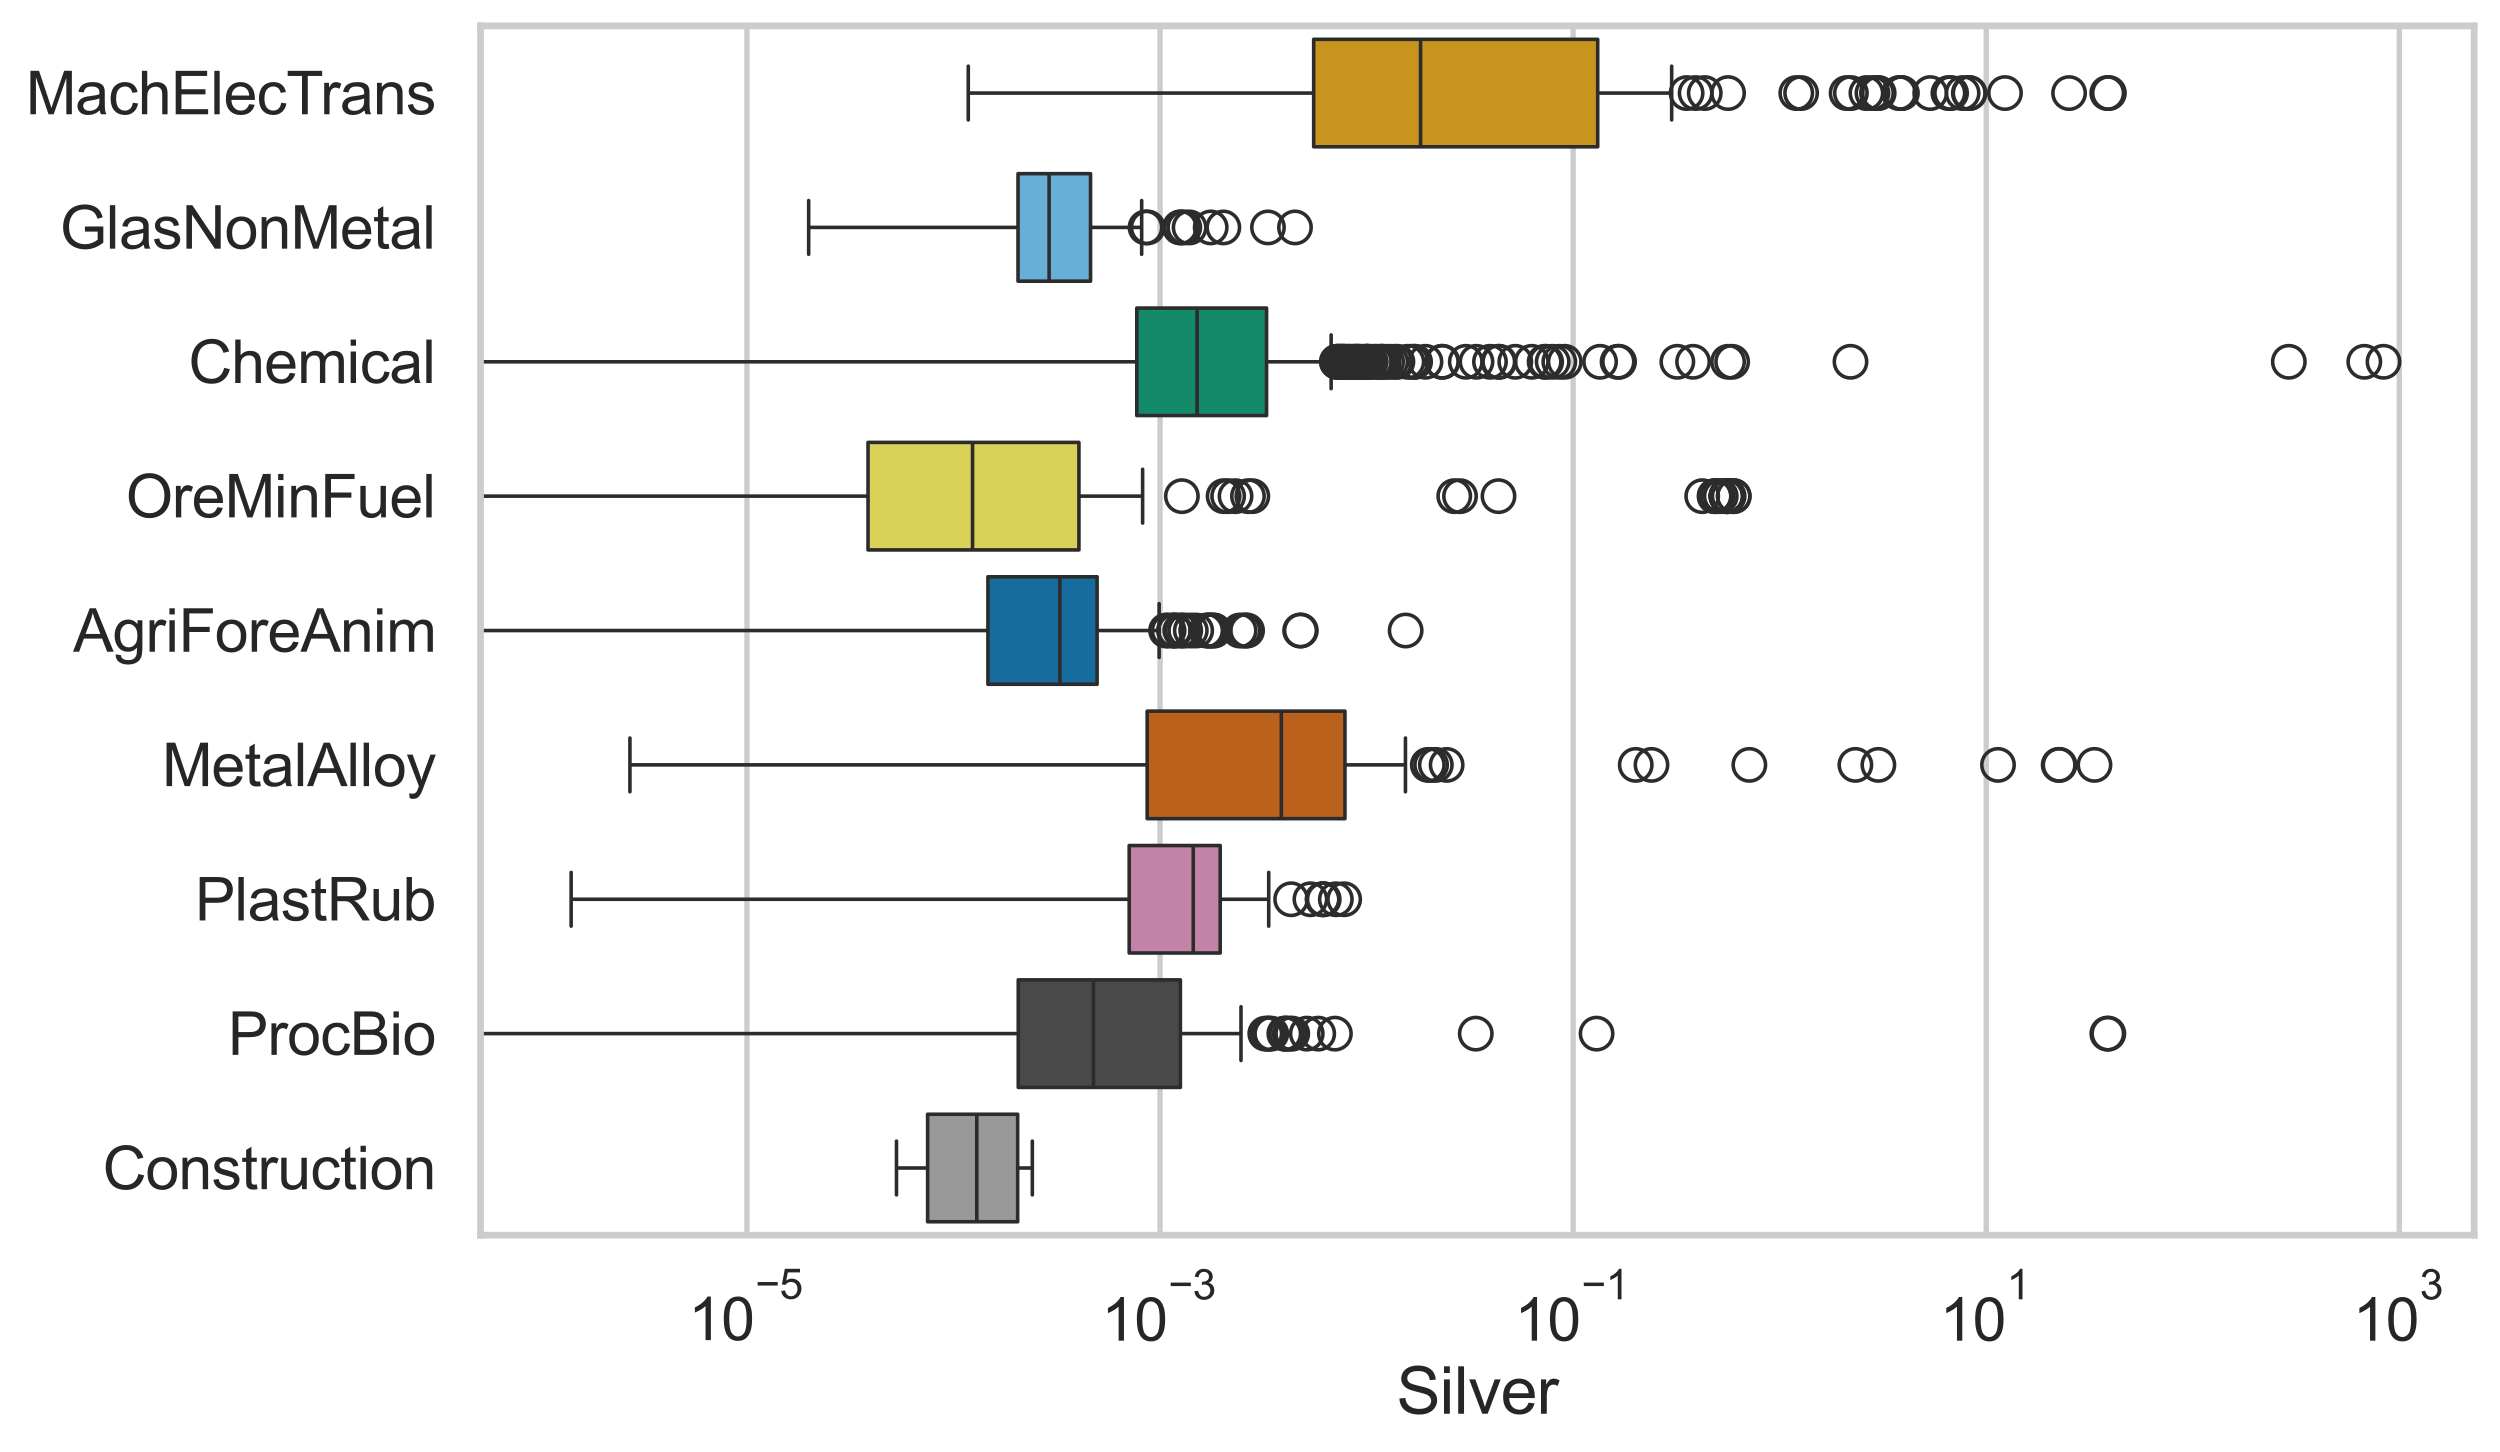 <?xml version="1.0" encoding="utf-8" standalone="no"?>
<!DOCTYPE svg PUBLIC "-//W3C//DTD SVG 1.1//EN"
  "http://www.w3.org/Graphics/SVG/1.1/DTD/svg11.dtd">
<svg xmlns:xlink="http://www.w3.org/1999/xlink" width="695.577pt" height="404.121pt" viewBox="0 0 695.577 404.121" xmlns="http://www.w3.org/2000/svg" version="1.1">
 <defs>
  <style type="text/css">*{stroke-linejoin: round; stroke-linecap: butt}</style>
 </defs>
 <g id="figure_1">
  <g id="patch_1">
   <path d="M 0 404.121 
L 695.577 404.121 
L 695.577 0 
L 0 0 
z
" style="fill: #ffffff"/>
  </g>
  <g id="axes_1">
   <g id="patch_2">
    <path d="M 133.697 343.665 
L 688.377 343.665 
L 688.377 7.2 
L 133.697 7.2 
z
" style="fill: #ffffff"/>
   </g>
   <g id="matplotlib.axis_1">
    <g id="xtick_1">
     <g id="line2d_1">
      <path d="M 207.827 343.665 
L 207.827 7.2 
" clip-path="url(#p145b7631cc)" style="fill: none; stroke: #cccccc; stroke-width: 1.5; stroke-linecap: round"/>
     </g>
     <g id="text_1">
      <!-- $\mathdefault{10^{-5}}$ -->
      <g style="fill: #262626" transform="translate(191.492 373.015) scale(0.165 -0.165)">
       <defs>
        <path id="ArialMT-31" d="M 2384 0 
L 1822 0 
L 1822 3584 
Q 1619 3391 1289 3197 
Q 959 3003 697 2906 
L 697 3450 
Q 1169 3672 1522 3987 
Q 1875 4303 2022 4600 
L 2384 4600 
L 2384 0 
z
" transform="scale(0.016)"/>
        <path id="ArialMT-30" d="M 266 2259 
Q 266 3072 433 3567 
Q 600 4063 929 4331 
Q 1259 4600 1759 4600 
Q 2128 4600 2406 4451 
Q 2684 4303 2865 4023 
Q 3047 3744 3150 3342 
Q 3253 2941 3253 2259 
Q 3253 1453 3087 958 
Q 2922 463 2592 192 
Q 2263 -78 1759 -78 
Q 1097 -78 719 397 
Q 266 969 266 2259 
z
M 844 2259 
Q 844 1131 1108 757 
Q 1372 384 1759 384 
Q 2147 384 2411 759 
Q 2675 1134 2675 2259 
Q 2675 3391 2411 3762 
Q 2147 4134 1753 4134 
Q 1366 4134 1134 3806 
Q 844 3388 844 2259 
z
" transform="scale(0.016)"/>
        <path id="ArialMT-2212" d="M 3381 1997 
L 356 1997 
L 356 2522 
L 3381 2522 
L 3381 1997 
z
" transform="scale(0.016)"/>
        <path id="ArialMT-35" d="M 266 1200 
L 856 1250 
Q 922 819 1161 601 
Q 1400 384 1738 384 
Q 2144 384 2425 690 
Q 2706 997 2706 1503 
Q 2706 1984 2436 2262 
Q 2166 2541 1728 2541 
Q 1456 2541 1237 2417 
Q 1019 2294 894 2097 
L 366 2166 
L 809 4519 
L 3088 4519 
L 3088 3981 
L 1259 3981 
L 1013 2750 
Q 1425 3038 1878 3038 
Q 2478 3038 2890 2622 
Q 3303 2206 3303 1553 
Q 3303 931 2941 478 
Q 2500 -78 1738 -78 
Q 1113 -78 717 272 
Q 322 622 266 1200 
z
" transform="scale(0.016)"/>
       </defs>
       <use xlink:href="#ArialMT-31" transform="translate(0 0.88)"/>
       <use xlink:href="#ArialMT-30" transform="translate(55.615 0.88)"/>
       <use xlink:href="#ArialMT-2212" transform="translate(112.973 70.573) scale(0.7)"/>
       <use xlink:href="#ArialMT-35" transform="translate(153.852 70.573) scale(0.7)"/>
      </g>
     </g>
    </g>
    <g id="xtick_2">
     <g id="line2d_2">
      <path d="M 322.761 343.665 
L 322.761 7.2 
" clip-path="url(#p145b7631cc)" style="fill: none; stroke: #cccccc; stroke-width: 1.5; stroke-linecap: round"/>
     </g>
     <g id="text_2">
      <!-- $\mathdefault{10^{-3}}$ -->
      <g style="fill: #262626" transform="translate(306.426 373.18) scale(0.165 -0.165)">
       <defs>
        <path id="ArialMT-33" d="M 269 1209 
L 831 1284 
Q 928 806 1161 595 
Q 1394 384 1728 384 
Q 2125 384 2398 659 
Q 2672 934 2672 1341 
Q 2672 1728 2419 1979 
Q 2166 2231 1775 2231 
Q 1616 2231 1378 2169 
L 1441 2663 
Q 1497 2656 1531 2656 
Q 1891 2656 2178 2843 
Q 2466 3031 2466 3422 
Q 2466 3731 2256 3934 
Q 2047 4138 1716 4138 
Q 1388 4138 1169 3931 
Q 950 3725 888 3313 
L 325 3413 
Q 428 3978 793 4289 
Q 1159 4600 1703 4600 
Q 2078 4600 2393 4439 
Q 2709 4278 2876 4000 
Q 3044 3722 3044 3409 
Q 3044 3113 2884 2869 
Q 2725 2625 2413 2481 
Q 2819 2388 3044 2092 
Q 3269 1797 3269 1353 
Q 3269 753 2831 336 
Q 2394 -81 1725 -81 
Q 1122 -81 723 278 
Q 325 638 269 1209 
z
" transform="scale(0.016)"/>
       </defs>
       <use xlink:href="#ArialMT-31" transform="translate(0 0.994)"/>
       <use xlink:href="#ArialMT-30" transform="translate(55.615 0.994)"/>
       <use xlink:href="#ArialMT-2212" transform="translate(112.973 70.688) scale(0.7)"/>
       <use xlink:href="#ArialMT-33" transform="translate(153.852 70.688) scale(0.7)"/>
      </g>
     </g>
    </g>
    <g id="xtick_3">
     <g id="line2d_3">
      <path d="M 437.694 343.665 
L 437.694 7.2 
" clip-path="url(#p145b7631cc)" style="fill: none; stroke: #cccccc; stroke-width: 1.5; stroke-linecap: round"/>
     </g>
     <g id="text_3">
      <!-- $\mathdefault{10^{-1}}$ -->
      <g style="fill: #262626" transform="translate(421.359 373.18) scale(0.165 -0.165)">
       <use xlink:href="#ArialMT-31" transform="translate(0 0.994)"/>
       <use xlink:href="#ArialMT-30" transform="translate(55.615 0.994)"/>
       <use xlink:href="#ArialMT-2212" transform="translate(112.973 70.688) scale(0.7)"/>
       <use xlink:href="#ArialMT-31" transform="translate(153.852 70.688) scale(0.7)"/>
      </g>
     </g>
    </g>
    <g id="xtick_4">
     <g id="line2d_4">
      <path d="M 552.628 343.665 
L 552.628 7.2 
" clip-path="url(#p145b7631cc)" style="fill: none; stroke: #cccccc; stroke-width: 1.5; stroke-linecap: round"/>
     </g>
     <g id="text_4">
      <!-- $\mathdefault{10^{1}}$ -->
      <g style="fill: #262626" transform="translate(539.675 373.18) scale(0.165 -0.165)">
       <use xlink:href="#ArialMT-31" transform="translate(0 0.994)"/>
       <use xlink:href="#ArialMT-30" transform="translate(55.615 0.994)"/>
       <use xlink:href="#ArialMT-31" transform="translate(112.973 70.688) scale(0.7)"/>
      </g>
     </g>
    </g>
    <g id="xtick_5">
     <g id="line2d_5">
      <path d="M 667.561 343.665 
L 667.561 7.2 
" clip-path="url(#p145b7631cc)" style="fill: none; stroke: #cccccc; stroke-width: 1.5; stroke-linecap: round"/>
     </g>
     <g id="text_5">
      <!-- $\mathdefault{10^{3}}$ -->
      <g style="fill: #262626" transform="translate(654.609 373.18) scale(0.165 -0.165)">
       <use xlink:href="#ArialMT-31" transform="translate(0 0.994)"/>
       <use xlink:href="#ArialMT-30" transform="translate(55.615 0.994)"/>
       <use xlink:href="#ArialMT-33" transform="translate(112.973 70.688) scale(0.7)"/>
      </g>
     </g>
    </g>
    <g id="text_6">
     <!-- Silver -->
     <g style="fill: #262626" transform="translate(388.533 393.344) scale(0.18 -0.18)">
      <defs>
       <path id="ArialMT-53" d="M 288 1472 
L 859 1522 
Q 900 1178 1048 958 
Q 1197 738 1509 602 
Q 1822 466 2213 466 
Q 2559 466 2825 569 
Q 3091 672 3220 851 
Q 3350 1031 3350 1244 
Q 3350 1459 3225 1620 
Q 3100 1781 2813 1891 
Q 2628 1963 1997 2114 
Q 1366 2266 1113 2400 
Q 784 2572 623 2826 
Q 463 3081 463 3397 
Q 463 3744 659 4045 
Q 856 4347 1234 4503 
Q 1613 4659 2075 4659 
Q 2584 4659 2973 4495 
Q 3363 4331 3572 4012 
Q 3781 3694 3797 3291 
L 3216 3247 
Q 3169 3681 2898 3903 
Q 2628 4125 2100 4125 
Q 1550 4125 1298 3923 
Q 1047 3722 1047 3438 
Q 1047 3191 1225 3031 
Q 1400 2872 2139 2705 
Q 2878 2538 3153 2413 
Q 3553 2228 3743 1945 
Q 3934 1663 3934 1294 
Q 3934 928 3725 604 
Q 3516 281 3123 101 
Q 2731 -78 2241 -78 
Q 1619 -78 1198 103 
Q 778 284 539 648 
Q 300 1013 288 1472 
z
" transform="scale(0.016)"/>
       <path id="ArialMT-69" d="M 425 3934 
L 425 4581 
L 988 4581 
L 988 3934 
L 425 3934 
z
M 425 0 
L 425 3319 
L 988 3319 
L 988 0 
L 425 0 
z
" transform="scale(0.016)"/>
       <path id="ArialMT-6c" d="M 409 0 
L 409 4581 
L 972 4581 
L 972 0 
L 409 0 
z
" transform="scale(0.016)"/>
       <path id="ArialMT-76" d="M 1344 0 
L 81 3319 
L 675 3319 
L 1388 1331 
Q 1503 1009 1600 663 
Q 1675 925 1809 1294 
L 2547 3319 
L 3125 3319 
L 1869 0 
L 1344 0 
z
" transform="scale(0.016)"/>
       <path id="ArialMT-65" d="M 2694 1069 
L 3275 997 
Q 3138 488 2766 206 
Q 2394 -75 1816 -75 
Q 1088 -75 661 373 
Q 234 822 234 1631 
Q 234 2469 665 2931 
Q 1097 3394 1784 3394 
Q 2450 3394 2872 2941 
Q 3294 2488 3294 1666 
Q 3294 1616 3291 1516 
L 816 1516 
Q 847 969 1125 678 
Q 1403 388 1819 388 
Q 2128 388 2347 550 
Q 2566 713 2694 1069 
z
M 847 1978 
L 2700 1978 
Q 2663 2397 2488 2606 
Q 2219 2931 1791 2931 
Q 1403 2931 1139 2672 
Q 875 2413 847 1978 
z
" transform="scale(0.016)"/>
       <path id="ArialMT-72" d="M 416 0 
L 416 3319 
L 922 3319 
L 922 2816 
Q 1116 3169 1280 3281 
Q 1444 3394 1641 3394 
Q 1925 3394 2219 3213 
L 2025 2691 
Q 1819 2813 1613 2813 
Q 1428 2813 1281 2702 
Q 1134 2591 1072 2394 
Q 978 2094 978 1738 
L 978 0 
L 416 0 
z
" transform="scale(0.016)"/>
      </defs>
      <use xlink:href="#ArialMT-53"/>
      <use xlink:href="#ArialMT-69" transform="translate(66.699 0)"/>
      <use xlink:href="#ArialMT-6c" transform="translate(88.916 0)"/>
      <use xlink:href="#ArialMT-76" transform="translate(111.133 0)"/>
      <use xlink:href="#ArialMT-65" transform="translate(161.133 0)"/>
      <use xlink:href="#ArialMT-72" transform="translate(216.748 0)"/>
     </g>
    </g>
   </g>
   <g id="matplotlib.axis_2">
    <g id="ytick_1">
     <g id="text_7">
      <!-- MachElecTrans -->
      <g style="fill: #262626" transform="translate(7.2 31.798) scale(0.165 -0.165)">
       <defs>
        <path id="ArialMT-4d" d="M 475 0 
L 475 4581 
L 1388 4581 
L 2472 1338 
Q 2622 884 2691 659 
Q 2769 909 2934 1394 
L 4031 4581 
L 4847 4581 
L 4847 0 
L 4263 0 
L 4263 3834 
L 2931 0 
L 2384 0 
L 1059 3900 
L 1059 0 
L 475 0 
z
" transform="scale(0.016)"/>
        <path id="ArialMT-61" d="M 2588 409 
Q 2275 144 1986 34 
Q 1697 -75 1366 -75 
Q 819 -75 525 192 
Q 231 459 231 875 
Q 231 1119 342 1320 
Q 453 1522 633 1644 
Q 813 1766 1038 1828 
Q 1203 1872 1538 1913 
Q 2219 1994 2541 2106 
Q 2544 2222 2544 2253 
Q 2544 2597 2384 2738 
Q 2169 2928 1744 2928 
Q 1347 2928 1158 2789 
Q 969 2650 878 2297 
L 328 2372 
Q 403 2725 575 2942 
Q 747 3159 1072 3276 
Q 1397 3394 1825 3394 
Q 2250 3394 2515 3294 
Q 2781 3194 2906 3042 
Q 3031 2891 3081 2659 
Q 3109 2516 3109 2141 
L 3109 1391 
Q 3109 606 3145 398 
Q 3181 191 3288 0 
L 2700 0 
Q 2613 175 2588 409 
z
M 2541 1666 
Q 2234 1541 1622 1453 
Q 1275 1403 1131 1340 
Q 988 1278 909 1158 
Q 831 1038 831 891 
Q 831 666 1001 516 
Q 1172 366 1500 366 
Q 1825 366 2078 508 
Q 2331 650 2450 897 
Q 2541 1088 2541 1459 
L 2541 1666 
z
" transform="scale(0.016)"/>
        <path id="ArialMT-63" d="M 2588 1216 
L 3141 1144 
Q 3050 572 2676 248 
Q 2303 -75 1759 -75 
Q 1078 -75 664 370 
Q 250 816 250 1647 
Q 250 2184 428 2587 
Q 606 2991 970 3192 
Q 1334 3394 1763 3394 
Q 2303 3394 2647 3120 
Q 2991 2847 3088 2344 
L 2541 2259 
Q 2463 2594 2264 2762 
Q 2066 2931 1784 2931 
Q 1359 2931 1093 2626 
Q 828 2322 828 1663 
Q 828 994 1084 691 
Q 1341 388 1753 388 
Q 2084 388 2306 591 
Q 2528 794 2588 1216 
z
" transform="scale(0.016)"/>
        <path id="ArialMT-68" d="M 422 0 
L 422 4581 
L 984 4581 
L 984 2938 
Q 1378 3394 1978 3394 
Q 2347 3394 2619 3248 
Q 2891 3103 3008 2847 
Q 3125 2591 3125 2103 
L 3125 0 
L 2563 0 
L 2563 2103 
Q 2563 2525 2380 2717 
Q 2197 2909 1863 2909 
Q 1613 2909 1392 2779 
Q 1172 2650 1078 2428 
Q 984 2206 984 1816 
L 984 0 
L 422 0 
z
" transform="scale(0.016)"/>
        <path id="ArialMT-45" d="M 506 0 
L 506 4581 
L 3819 4581 
L 3819 4041 
L 1113 4041 
L 1113 2638 
L 3647 2638 
L 3647 2100 
L 1113 2100 
L 1113 541 
L 3925 541 
L 3925 0 
L 506 0 
z
" transform="scale(0.016)"/>
        <path id="ArialMT-54" d="M 1659 0 
L 1659 4041 
L 150 4041 
L 150 4581 
L 3781 4581 
L 3781 4041 
L 2266 4041 
L 2266 0 
L 1659 0 
z
" transform="scale(0.016)"/>
        <path id="ArialMT-6e" d="M 422 0 
L 422 3319 
L 928 3319 
L 928 2847 
Q 1294 3394 1984 3394 
Q 2284 3394 2536 3286 
Q 2788 3178 2913 3003 
Q 3038 2828 3088 2588 
Q 3119 2431 3119 2041 
L 3119 0 
L 2556 0 
L 2556 2019 
Q 2556 2363 2490 2533 
Q 2425 2703 2258 2804 
Q 2091 2906 1866 2906 
Q 1506 2906 1245 2678 
Q 984 2450 984 1813 
L 984 0 
L 422 0 
z
" transform="scale(0.016)"/>
        <path id="ArialMT-73" d="M 197 991 
L 753 1078 
Q 800 744 1014 566 
Q 1228 388 1613 388 
Q 2000 388 2187 545 
Q 2375 703 2375 916 
Q 2375 1106 2209 1216 
Q 2094 1291 1634 1406 
Q 1016 1563 777 1677 
Q 538 1791 414 1992 
Q 291 2194 291 2438 
Q 291 2659 392 2848 
Q 494 3038 669 3163 
Q 800 3259 1026 3326 
Q 1253 3394 1513 3394 
Q 1903 3394 2198 3281 
Q 2494 3169 2634 2976 
Q 2775 2784 2828 2463 
L 2278 2388 
Q 2241 2644 2061 2787 
Q 1881 2931 1553 2931 
Q 1166 2931 1000 2803 
Q 834 2675 834 2503 
Q 834 2394 903 2306 
Q 972 2216 1119 2156 
Q 1203 2125 1616 2013 
Q 2213 1853 2448 1751 
Q 2684 1650 2818 1456 
Q 2953 1263 2953 975 
Q 2953 694 2789 445 
Q 2625 197 2315 61 
Q 2006 -75 1616 -75 
Q 969 -75 630 194 
Q 291 463 197 991 
z
" transform="scale(0.016)"/>
       </defs>
       <use xlink:href="#ArialMT-4d"/>
       <use xlink:href="#ArialMT-61" transform="translate(83.301 0)"/>
       <use xlink:href="#ArialMT-63" transform="translate(138.916 0)"/>
       <use xlink:href="#ArialMT-68" transform="translate(188.916 0)"/>
       <use xlink:href="#ArialMT-45" transform="translate(244.531 0)"/>
       <use xlink:href="#ArialMT-6c" transform="translate(311.23 0)"/>
       <use xlink:href="#ArialMT-65" transform="translate(333.447 0)"/>
       <use xlink:href="#ArialMT-63" transform="translate(389.062 0)"/>
       <use xlink:href="#ArialMT-54" transform="translate(439.062 0)"/>
       <use xlink:href="#ArialMT-72" transform="translate(496.396 0)"/>
       <use xlink:href="#ArialMT-61" transform="translate(529.697 0)"/>
       <use xlink:href="#ArialMT-6e" transform="translate(585.312 0)"/>
       <use xlink:href="#ArialMT-73" transform="translate(640.928 0)"/>
      </g>
     </g>
    </g>
    <g id="ytick_2">
     <g id="text_8">
      <!-- GlasNonMetal -->
      <g style="fill: #262626" transform="translate(16.659 69.183) scale(0.165 -0.165)">
       <defs>
        <path id="ArialMT-47" d="M 2638 1797 
L 2638 2334 
L 4578 2338 
L 4578 638 
Q 4131 281 3656 101 
Q 3181 -78 2681 -78 
Q 2006 -78 1454 211 
Q 903 500 622 1047 
Q 341 1594 341 2269 
Q 341 2938 620 3517 
Q 900 4097 1425 4378 
Q 1950 4659 2634 4659 
Q 3131 4659 3532 4498 
Q 3934 4338 4162 4050 
Q 4391 3763 4509 3300 
L 3963 3150 
Q 3859 3500 3706 3700 
Q 3553 3900 3268 4020 
Q 2984 4141 2638 4141 
Q 2222 4141 1919 4014 
Q 1616 3888 1430 3681 
Q 1244 3475 1141 3228 
Q 966 2803 966 2306 
Q 966 1694 1177 1281 
Q 1388 869 1791 669 
Q 2194 469 2647 469 
Q 3041 469 3416 620 
Q 3791 772 3984 944 
L 3984 1797 
L 2638 1797 
z
" transform="scale(0.016)"/>
        <path id="ArialMT-4e" d="M 488 0 
L 488 4581 
L 1109 4581 
L 3516 984 
L 3516 4581 
L 4097 4581 
L 4097 0 
L 3475 0 
L 1069 3600 
L 1069 0 
L 488 0 
z
" transform="scale(0.016)"/>
        <path id="ArialMT-6f" d="M 213 1659 
Q 213 2581 725 3025 
Q 1153 3394 1769 3394 
Q 2453 3394 2887 2945 
Q 3322 2497 3322 1706 
Q 3322 1066 3130 698 
Q 2938 331 2570 128 
Q 2203 -75 1769 -75 
Q 1072 -75 642 372 
Q 213 819 213 1659 
z
M 791 1659 
Q 791 1022 1069 705 
Q 1347 388 1769 388 
Q 2188 388 2466 706 
Q 2744 1025 2744 1678 
Q 2744 2294 2464 2611 
Q 2184 2928 1769 2928 
Q 1347 2928 1069 2612 
Q 791 2297 791 1659 
z
" transform="scale(0.016)"/>
        <path id="ArialMT-74" d="M 1650 503 
L 1731 6 
Q 1494 -44 1306 -44 
Q 1000 -44 831 53 
Q 663 150 594 308 
Q 525 466 525 972 
L 525 2881 
L 113 2881 
L 113 3319 
L 525 3319 
L 525 4141 
L 1084 4478 
L 1084 3319 
L 1650 3319 
L 1650 2881 
L 1084 2881 
L 1084 941 
Q 1084 700 1114 631 
Q 1144 563 1211 522 
Q 1278 481 1403 481 
Q 1497 481 1650 503 
z
" transform="scale(0.016)"/>
       </defs>
       <use xlink:href="#ArialMT-47"/>
       <use xlink:href="#ArialMT-6c" transform="translate(77.783 0)"/>
       <use xlink:href="#ArialMT-61" transform="translate(100 0)"/>
       <use xlink:href="#ArialMT-73" transform="translate(155.615 0)"/>
       <use xlink:href="#ArialMT-4e" transform="translate(205.615 0)"/>
       <use xlink:href="#ArialMT-6f" transform="translate(277.832 0)"/>
       <use xlink:href="#ArialMT-6e" transform="translate(333.447 0)"/>
       <use xlink:href="#ArialMT-4d" transform="translate(389.062 0)"/>
       <use xlink:href="#ArialMT-65" transform="translate(472.363 0)"/>
       <use xlink:href="#ArialMT-74" transform="translate(527.979 0)"/>
       <use xlink:href="#ArialMT-61" transform="translate(555.762 0)"/>
       <use xlink:href="#ArialMT-6c" transform="translate(611.377 0)"/>
      </g>
     </g>
    </g>
    <g id="ytick_3">
     <g id="text_9">
      <!-- Chemical -->
      <g style="fill: #262626" transform="translate(52.428 106.568) scale(0.165 -0.165)">
       <defs>
        <path id="ArialMT-43" d="M 3763 1606 
L 4369 1453 
Q 4178 706 3683 314 
Q 3188 -78 2472 -78 
Q 1731 -78 1267 223 
Q 803 525 561 1097 
Q 319 1669 319 2325 
Q 319 3041 592 3573 
Q 866 4106 1370 4382 
Q 1875 4659 2481 4659 
Q 3169 4659 3637 4309 
Q 4106 3959 4291 3325 
L 3694 3184 
Q 3534 3684 3231 3912 
Q 2928 4141 2469 4141 
Q 1941 4141 1586 3887 
Q 1231 3634 1087 3207 
Q 944 2781 944 2328 
Q 944 1744 1114 1308 
Q 1284 872 1643 656 
Q 2003 441 2422 441 
Q 2931 441 3284 734 
Q 3638 1028 3763 1606 
z
" transform="scale(0.016)"/>
        <path id="ArialMT-6d" d="M 422 0 
L 422 3319 
L 925 3319 
L 925 2853 
Q 1081 3097 1340 3245 
Q 1600 3394 1931 3394 
Q 2300 3394 2536 3241 
Q 2772 3088 2869 2813 
Q 3263 3394 3894 3394 
Q 4388 3394 4653 3120 
Q 4919 2847 4919 2278 
L 4919 0 
L 4359 0 
L 4359 2091 
Q 4359 2428 4304 2576 
Q 4250 2725 4106 2815 
Q 3963 2906 3769 2906 
Q 3419 2906 3187 2673 
Q 2956 2441 2956 1928 
L 2956 0 
L 2394 0 
L 2394 2156 
Q 2394 2531 2256 2718 
Q 2119 2906 1806 2906 
Q 1569 2906 1367 2781 
Q 1166 2656 1075 2415 
Q 984 2175 984 1722 
L 984 0 
L 422 0 
z
" transform="scale(0.016)"/>
       </defs>
       <use xlink:href="#ArialMT-43"/>
       <use xlink:href="#ArialMT-68" transform="translate(72.217 0)"/>
       <use xlink:href="#ArialMT-65" transform="translate(127.832 0)"/>
       <use xlink:href="#ArialMT-6d" transform="translate(183.447 0)"/>
       <use xlink:href="#ArialMT-69" transform="translate(266.748 0)"/>
       <use xlink:href="#ArialMT-63" transform="translate(288.965 0)"/>
       <use xlink:href="#ArialMT-61" transform="translate(338.965 0)"/>
       <use xlink:href="#ArialMT-6c" transform="translate(394.58 0)"/>
      </g>
     </g>
    </g>
    <g id="ytick_4">
     <g id="text_10">
      <!-- OreMinFuel -->
      <g style="fill: #262626" transform="translate(35.013 143.953) scale(0.165 -0.165)">
       <defs>
        <path id="ArialMT-4f" d="M 309 2231 
Q 309 3372 921 4017 
Q 1534 4663 2503 4663 
Q 3138 4663 3647 4359 
Q 4156 4056 4423 3514 
Q 4691 2972 4691 2284 
Q 4691 1588 4409 1038 
Q 4128 488 3612 205 
Q 3097 -78 2500 -78 
Q 1853 -78 1343 234 
Q 834 547 571 1087 
Q 309 1628 309 2231 
z
M 934 2222 
Q 934 1394 1379 917 
Q 1825 441 2497 441 
Q 3181 441 3623 922 
Q 4066 1403 4066 2288 
Q 4066 2847 3877 3264 
Q 3688 3681 3323 3911 
Q 2959 4141 2506 4141 
Q 1863 4141 1398 3698 
Q 934 3256 934 2222 
z
" transform="scale(0.016)"/>
        <path id="ArialMT-46" d="M 525 0 
L 525 4581 
L 3616 4581 
L 3616 4041 
L 1131 4041 
L 1131 2622 
L 3281 2622 
L 3281 2081 
L 1131 2081 
L 1131 0 
L 525 0 
z
" transform="scale(0.016)"/>
        <path id="ArialMT-75" d="M 2597 0 
L 2597 488 
Q 2209 -75 1544 -75 
Q 1250 -75 995 37 
Q 741 150 617 320 
Q 494 491 444 738 
Q 409 903 409 1263 
L 409 3319 
L 972 3319 
L 972 1478 
Q 972 1038 1006 884 
Q 1059 663 1231 536 
Q 1403 409 1656 409 
Q 1909 409 2131 539 
Q 2353 669 2445 892 
Q 2538 1116 2538 1541 
L 2538 3319 
L 3100 3319 
L 3100 0 
L 2597 0 
z
" transform="scale(0.016)"/>
       </defs>
       <use xlink:href="#ArialMT-4f"/>
       <use xlink:href="#ArialMT-72" transform="translate(77.783 0)"/>
       <use xlink:href="#ArialMT-65" transform="translate(111.084 0)"/>
       <use xlink:href="#ArialMT-4d" transform="translate(166.699 0)"/>
       <use xlink:href="#ArialMT-69" transform="translate(250 0)"/>
       <use xlink:href="#ArialMT-6e" transform="translate(272.217 0)"/>
       <use xlink:href="#ArialMT-46" transform="translate(327.832 0)"/>
       <use xlink:href="#ArialMT-75" transform="translate(388.916 0)"/>
       <use xlink:href="#ArialMT-65" transform="translate(444.531 0)"/>
       <use xlink:href="#ArialMT-6c" transform="translate(500.146 0)"/>
      </g>
     </g>
    </g>
    <g id="ytick_5">
     <g id="text_11">
      <!-- AgriForeAnim -->
      <g style="fill: #262626" transform="translate(20.341 181.337) scale(0.165 -0.165)">
       <defs>
        <path id="ArialMT-41" d="M -9 0 
L 1750 4581 
L 2403 4581 
L 4278 0 
L 3588 0 
L 3053 1388 
L 1138 1388 
L 634 0 
L -9 0 
z
M 1313 1881 
L 2866 1881 
L 2388 3150 
Q 2169 3728 2063 4100 
Q 1975 3659 1816 3225 
L 1313 1881 
z
" transform="scale(0.016)"/>
        <path id="ArialMT-67" d="M 319 -275 
L 866 -356 
Q 900 -609 1056 -725 
Q 1266 -881 1628 -881 
Q 2019 -881 2231 -725 
Q 2444 -569 2519 -288 
Q 2563 -116 2559 434 
Q 2191 0 1641 0 
Q 956 0 581 494 
Q 206 988 206 1678 
Q 206 2153 378 2554 
Q 550 2956 876 3175 
Q 1203 3394 1644 3394 
Q 2231 3394 2613 2919 
L 2613 3319 
L 3131 3319 
L 3131 450 
Q 3131 -325 2973 -648 
Q 2816 -972 2473 -1159 
Q 2131 -1347 1631 -1347 
Q 1038 -1347 672 -1080 
Q 306 -813 319 -275 
z
M 784 1719 
Q 784 1066 1043 766 
Q 1303 466 1694 466 
Q 2081 466 2343 764 
Q 2606 1063 2606 1700 
Q 2606 2309 2336 2618 
Q 2066 2928 1684 2928 
Q 1309 2928 1046 2623 
Q 784 2319 784 1719 
z
" transform="scale(0.016)"/>
       </defs>
       <use xlink:href="#ArialMT-41"/>
       <use xlink:href="#ArialMT-67" transform="translate(66.699 0)"/>
       <use xlink:href="#ArialMT-72" transform="translate(122.314 0)"/>
       <use xlink:href="#ArialMT-69" transform="translate(155.615 0)"/>
       <use xlink:href="#ArialMT-46" transform="translate(177.832 0)"/>
       <use xlink:href="#ArialMT-6f" transform="translate(238.916 0)"/>
       <use xlink:href="#ArialMT-72" transform="translate(294.531 0)"/>
       <use xlink:href="#ArialMT-65" transform="translate(327.832 0)"/>
       <use xlink:href="#ArialMT-41" transform="translate(383.447 0)"/>
       <use xlink:href="#ArialMT-6e" transform="translate(450.146 0)"/>
       <use xlink:href="#ArialMT-69" transform="translate(505.762 0)"/>
       <use xlink:href="#ArialMT-6d" transform="translate(527.979 0)"/>
      </g>
     </g>
    </g>
    <g id="ytick_6">
     <g id="text_12">
      <!-- MetalAlloy -->
      <g style="fill: #262626" transform="translate(45.088 218.722) scale(0.165 -0.165)">
       <defs>
        <path id="ArialMT-79" d="M 397 -1278 
L 334 -750 
Q 519 -800 656 -800 
Q 844 -800 956 -737 
Q 1069 -675 1141 -563 
Q 1194 -478 1313 -144 
Q 1328 -97 1363 -6 
L 103 3319 
L 709 3319 
L 1400 1397 
Q 1534 1031 1641 628 
Q 1738 1016 1872 1384 
L 2581 3319 
L 3144 3319 
L 1881 -56 
Q 1678 -603 1566 -809 
Q 1416 -1088 1222 -1217 
Q 1028 -1347 759 -1347 
Q 597 -1347 397 -1278 
z
" transform="scale(0.016)"/>
       </defs>
       <use xlink:href="#ArialMT-4d"/>
       <use xlink:href="#ArialMT-65" transform="translate(83.301 0)"/>
       <use xlink:href="#ArialMT-74" transform="translate(138.916 0)"/>
       <use xlink:href="#ArialMT-61" transform="translate(166.699 0)"/>
       <use xlink:href="#ArialMT-6c" transform="translate(222.314 0)"/>
       <use xlink:href="#ArialMT-41" transform="translate(244.531 0)"/>
       <use xlink:href="#ArialMT-6c" transform="translate(311.23 0)"/>
       <use xlink:href="#ArialMT-6c" transform="translate(333.447 0)"/>
       <use xlink:href="#ArialMT-6f" transform="translate(355.664 0)"/>
       <use xlink:href="#ArialMT-79" transform="translate(411.279 0)"/>
      </g>
     </g>
    </g>
    <g id="ytick_7">
     <g id="text_13">
      <!-- PlastRub -->
      <g style="fill: #262626" transform="translate(54.248 256.107) scale(0.165 -0.165)">
       <defs>
        <path id="ArialMT-50" d="M 494 0 
L 494 4581 
L 2222 4581 
Q 2678 4581 2919 4538 
Q 3256 4481 3484 4323 
Q 3713 4166 3852 3881 
Q 3991 3597 3991 3256 
Q 3991 2672 3619 2267 
Q 3247 1863 2275 1863 
L 1100 1863 
L 1100 0 
L 494 0 
z
M 1100 2403 
L 2284 2403 
Q 2872 2403 3119 2622 
Q 3366 2841 3366 3238 
Q 3366 3525 3220 3729 
Q 3075 3934 2838 4000 
Q 2684 4041 2272 4041 
L 1100 4041 
L 1100 2403 
z
" transform="scale(0.016)"/>
        <path id="ArialMT-52" d="M 503 0 
L 503 4581 
L 2534 4581 
Q 3147 4581 3465 4457 
Q 3784 4334 3975 4021 
Q 4166 3709 4166 3331 
Q 4166 2844 3850 2509 
Q 3534 2175 2875 2084 
Q 3116 1969 3241 1856 
Q 3506 1613 3744 1247 
L 4541 0 
L 3778 0 
L 3172 953 
Q 2906 1366 2734 1584 
Q 2563 1803 2427 1890 
Q 2291 1978 2150 2013 
Q 2047 2034 1813 2034 
L 1109 2034 
L 1109 0 
L 503 0 
z
M 1109 2559 
L 2413 2559 
Q 2828 2559 3062 2645 
Q 3297 2731 3419 2920 
Q 3541 3109 3541 3331 
Q 3541 3656 3305 3865 
Q 3069 4075 2559 4075 
L 1109 4075 
L 1109 2559 
z
" transform="scale(0.016)"/>
        <path id="ArialMT-62" d="M 941 0 
L 419 0 
L 419 4581 
L 981 4581 
L 981 2947 
Q 1338 3394 1891 3394 
Q 2197 3394 2470 3270 
Q 2744 3147 2920 2923 
Q 3097 2700 3197 2384 
Q 3297 2069 3297 1709 
Q 3297 856 2875 390 
Q 2453 -75 1863 -75 
Q 1275 -75 941 416 
L 941 0 
z
M 934 1684 
Q 934 1088 1097 822 
Q 1363 388 1816 388 
Q 2184 388 2453 708 
Q 2722 1028 2722 1663 
Q 2722 2313 2464 2622 
Q 2206 2931 1841 2931 
Q 1472 2931 1203 2611 
Q 934 2291 934 1684 
z
" transform="scale(0.016)"/>
       </defs>
       <use xlink:href="#ArialMT-50"/>
       <use xlink:href="#ArialMT-6c" transform="translate(66.699 0)"/>
       <use xlink:href="#ArialMT-61" transform="translate(88.916 0)"/>
       <use xlink:href="#ArialMT-73" transform="translate(144.531 0)"/>
       <use xlink:href="#ArialMT-74" transform="translate(194.531 0)"/>
       <use xlink:href="#ArialMT-52" transform="translate(222.314 0)"/>
       <use xlink:href="#ArialMT-75" transform="translate(294.531 0)"/>
       <use xlink:href="#ArialMT-62" transform="translate(350.146 0)"/>
      </g>
     </g>
    </g>
    <g id="ytick_8">
     <g id="text_14">
      <!-- ProcBio -->
      <g style="fill: #262626" transform="translate(63.424 293.492) scale(0.165 -0.165)">
       <defs>
        <path id="ArialMT-42" d="M 469 0 
L 469 4581 
L 2188 4581 
Q 2713 4581 3030 4442 
Q 3347 4303 3526 4014 
Q 3706 3725 3706 3409 
Q 3706 3116 3547 2856 
Q 3388 2597 3066 2438 
Q 3481 2316 3704 2022 
Q 3928 1728 3928 1328 
Q 3928 1006 3792 729 
Q 3656 453 3456 303 
Q 3256 153 2954 76 
Q 2653 0 2216 0 
L 469 0 
z
M 1075 2656 
L 2066 2656 
Q 2469 2656 2644 2709 
Q 2875 2778 2992 2937 
Q 3109 3097 3109 3338 
Q 3109 3566 3000 3739 
Q 2891 3913 2687 3977 
Q 2484 4041 1991 4041 
L 1075 4041 
L 1075 2656 
z
M 1075 541 
L 2216 541 
Q 2509 541 2628 563 
Q 2838 600 2978 687 
Q 3119 775 3209 942 
Q 3300 1109 3300 1328 
Q 3300 1584 3169 1773 
Q 3038 1963 2805 2039 
Q 2572 2116 2134 2116 
L 1075 2116 
L 1075 541 
z
" transform="scale(0.016)"/>
       </defs>
       <use xlink:href="#ArialMT-50"/>
       <use xlink:href="#ArialMT-72" transform="translate(66.699 0)"/>
       <use xlink:href="#ArialMT-6f" transform="translate(100 0)"/>
       <use xlink:href="#ArialMT-63" transform="translate(155.615 0)"/>
       <use xlink:href="#ArialMT-42" transform="translate(205.615 0)"/>
       <use xlink:href="#ArialMT-69" transform="translate(272.314 0)"/>
       <use xlink:href="#ArialMT-6f" transform="translate(294.531 0)"/>
      </g>
     </g>
    </g>
    <g id="ytick_9">
     <g id="text_15">
      <!-- Construction -->
      <g style="fill: #262626" transform="translate(28.575 330.877) scale(0.165 -0.165)">
       <use xlink:href="#ArialMT-43"/>
       <use xlink:href="#ArialMT-6f" transform="translate(72.217 0)"/>
       <use xlink:href="#ArialMT-6e" transform="translate(127.832 0)"/>
       <use xlink:href="#ArialMT-73" transform="translate(183.447 0)"/>
       <use xlink:href="#ArialMT-74" transform="translate(233.447 0)"/>
       <use xlink:href="#ArialMT-72" transform="translate(261.23 0)"/>
       <use xlink:href="#ArialMT-75" transform="translate(294.531 0)"/>
       <use xlink:href="#ArialMT-63" transform="translate(350.146 0)"/>
       <use xlink:href="#ArialMT-74" transform="translate(400.146 0)"/>
       <use xlink:href="#ArialMT-69" transform="translate(427.93 0)"/>
       <use xlink:href="#ArialMT-6f" transform="translate(450.146 0)"/>
       <use xlink:href="#ArialMT-6e" transform="translate(505.762 0)"/>
      </g>
     </g>
    </g>
   </g>
   <g id="patch_3">
    <path d="M 365.505 10.938 
L 365.505 40.846 
L 444.529 40.846 
L 444.529 10.938 
L 365.505 10.938 
z
" clip-path="url(#p145b7631cc)" style="fill: #c9941d; stroke: #2c2c2c; stroke-linejoin: miter"/>
   </g>
   <g id="line2d_6">
    <path d="M 365.505 25.892 
L 269.405 25.892 
" clip-path="url(#p145b7631cc)" style="fill: none; stroke: #2c2c2c"/>
   </g>
   <g id="line2d_7">
    <path d="M 444.529 25.892 
L 465.11 25.892 
" clip-path="url(#p145b7631cc)" style="fill: none; stroke: #2c2c2c"/>
   </g>
   <g id="line2d_8">
    <path d="M 269.405 18.415 
L 269.405 33.369 
" clip-path="url(#p145b7631cc)" style="fill: none; stroke: #2c2c2c; stroke-linecap: round"/>
   </g>
   <g id="line2d_9">
    <path d="M 465.11 18.415 
L 465.11 33.369 
" clip-path="url(#p145b7631cc)" style="fill: none; stroke: #2c2c2c; stroke-linecap: round"/>
   </g>
   <g id="line2d_10">
    <defs>
     <path id="m10360b1901" d="M 0 4.5 
C 1.193 4.5 2.338 4.026 3.182 3.182 
C 4.026 2.338 4.5 1.193 4.5 0 
C 4.5 -1.193 4.026 -2.338 3.182 -3.182 
C 2.338 -4.026 1.193 -4.5 0 -4.5 
C -1.193 -4.5 -2.338 -4.026 -3.182 -3.182 
C -4.026 -2.338 -4.5 -1.193 -4.5 0 
C -4.5 1.193 -4.026 2.338 -3.182 3.182 
C -2.338 4.026 -1.193 4.5 0 4.5 
z
" style="stroke: #2c2c2c"/>
    </defs>
    <g clip-path="url(#p145b7631cc)">
     <use xlink:href="#m10360b1901" x="520.978" y="25.892" style="fill-opacity: 0; stroke: #2c2c2c"/>
     <use xlink:href="#m10360b1901" x="586.757" y="25.892" style="fill-opacity: 0; stroke: #2c2c2c"/>
     <use xlink:href="#m10360b1901" x="522.704" y="25.892" style="fill-opacity: 0; stroke: #2c2c2c"/>
     <use xlink:href="#m10360b1901" x="471.773" y="25.892" style="fill-opacity: 0; stroke: #2c2c2c"/>
     <use xlink:href="#m10360b1901" x="480.799" y="25.892" style="fill-opacity: 0; stroke: #2c2c2c"/>
     <use xlink:href="#m10360b1901" x="547.983" y="25.892" style="fill-opacity: 0; stroke: #2c2c2c"/>
     <use xlink:href="#m10360b1901" x="513.786" y="25.892" style="fill-opacity: 0; stroke: #2c2c2c"/>
     <use xlink:href="#m10360b1901" x="528.857" y="25.892" style="fill-opacity: 0; stroke: #2c2c2c"/>
     <use xlink:href="#m10360b1901" x="542.849" y="25.892" style="fill-opacity: 0; stroke: #2c2c2c"/>
     <use xlink:href="#m10360b1901" x="519.299" y="25.892" style="fill-opacity: 0; stroke: #2c2c2c"/>
     <use xlink:href="#m10360b1901" x="499.787" y="25.892" style="fill-opacity: 0; stroke: #2c2c2c"/>
     <use xlink:href="#m10360b1901" x="546.055" y="25.892" style="fill-opacity: 0; stroke: #2c2c2c"/>
     <use xlink:href="#m10360b1901" x="474.316" y="25.892" style="fill-opacity: 0; stroke: #2c2c2c"/>
     <use xlink:href="#m10360b1901" x="547.795" y="25.892" style="fill-opacity: 0; stroke: #2c2c2c"/>
     <use xlink:href="#m10360b1901" x="529.169" y="25.892" style="fill-opacity: 0; stroke: #2c2c2c"/>
     <use xlink:href="#m10360b1901" x="575.683" y="25.892" style="fill-opacity: 0; stroke: #2c2c2c"/>
     <use xlink:href="#m10360b1901" x="586.306" y="25.892" style="fill-opacity: 0; stroke: #2c2c2c"/>
     <use xlink:href="#m10360b1901" x="542.118" y="25.892" style="fill-opacity: 0; stroke: #2c2c2c"/>
     <use xlink:href="#m10360b1901" x="557.843" y="25.892" style="fill-opacity: 0; stroke: #2c2c2c"/>
     <use xlink:href="#m10360b1901" x="469.266" y="25.892" style="fill-opacity: 0; stroke: #2c2c2c"/>
     <use xlink:href="#m10360b1901" x="501.123" y="25.892" style="fill-opacity: 0; stroke: #2c2c2c"/>
     <use xlink:href="#m10360b1901" x="537.057" y="25.892" style="fill-opacity: 0; stroke: #2c2c2c"/>
     <use xlink:href="#m10360b1901" x="514.972" y="25.892" style="fill-opacity: 0; stroke: #2c2c2c"/>
     <use xlink:href="#m10360b1901" x="528.357" y="25.892" style="fill-opacity: 0; stroke: #2c2c2c"/>
     <use xlink:href="#m10360b1901" x="522.233" y="25.892" style="fill-opacity: 0; stroke: #2c2c2c"/>
    </g>
   </g>
   <g id="patch_4">
    <path d="M 283.245 48.323 
L 283.245 78.231 
L 303.422 78.231 
L 303.422 48.323 
L 283.245 48.323 
z
" clip-path="url(#p145b7631cc)" style="fill: #68afd7; stroke: #2c2c2c; stroke-linejoin: miter"/>
   </g>
   <g id="line2d_11">
    <path d="M 283.245 63.277 
L 224.994 63.277 
" clip-path="url(#p145b7631cc)" style="fill: none; stroke: #2c2c2c"/>
   </g>
   <g id="line2d_12">
    <path d="M 303.422 63.277 
L 317.646 63.277 
" clip-path="url(#p145b7631cc)" style="fill: none; stroke: #2c2c2c"/>
   </g>
   <g id="line2d_13">
    <path d="M 224.994 55.8 
L 224.994 70.754 
" clip-path="url(#p145b7631cc)" style="fill: none; stroke: #2c2c2c; stroke-linecap: round"/>
   </g>
   <g id="line2d_14">
    <path d="M 317.646 55.8 
L 317.646 70.754 
" clip-path="url(#p145b7631cc)" style="fill: none; stroke: #2c2c2c; stroke-linecap: round"/>
   </g>
   <g id="line2d_15">
    <g clip-path="url(#p145b7631cc)">
     <use xlink:href="#m10360b1901" x="-1" y="63.277" style="fill-opacity: 0; stroke: #2c2c2c"/>
     <use xlink:href="#m10360b1901" x="328.603" y="63.277" style="fill-opacity: 0; stroke: #2c2c2c"/>
     <use xlink:href="#m10360b1901" x="328.295" y="63.277" style="fill-opacity: 0; stroke: #2c2c2c"/>
     <use xlink:href="#m10360b1901" x="352.788" y="63.277" style="fill-opacity: 0; stroke: #2c2c2c"/>
     <use xlink:href="#m10360b1901" x="336.853" y="63.277" style="fill-opacity: 0; stroke: #2c2c2c"/>
     <use xlink:href="#m10360b1901" x="329.513" y="63.277" style="fill-opacity: 0; stroke: #2c2c2c"/>
     <use xlink:href="#m10360b1901" x="340.375" y="63.277" style="fill-opacity: 0; stroke: #2c2c2c"/>
     <use xlink:href="#m10360b1901" x="330.979" y="63.277" style="fill-opacity: 0; stroke: #2c2c2c"/>
     <use xlink:href="#m10360b1901" x="360.305" y="63.277" style="fill-opacity: 0; stroke: #2c2c2c"/>
     <use xlink:href="#m10360b1901" x="318.723" y="63.277" style="fill-opacity: 0; stroke: #2c2c2c"/>
     <use xlink:href="#m10360b1901" x="319.321" y="63.277" style="fill-opacity: 0; stroke: #2c2c2c"/>
    </g>
   </g>
   <g id="patch_5">
    <path d="M 316.288 85.708 
L 316.288 115.616 
L 352.398 115.616 
L 352.398 85.708 
L 316.288 85.708 
z
" clip-path="url(#p145b7631cc)" style="fill: #148a6a; stroke: #2c2c2c; stroke-linejoin: miter"/>
   </g>
   <g id="line2d_16">
    <path d="M 316.288 100.662 
L -1 100.662 
" clip-path="url(#p145b7631cc)" style="fill: none; stroke: #2c2c2c"/>
   </g>
   <g id="line2d_17">
    <path d="M 352.398 100.662 
L 370.364 100.662 
" clip-path="url(#p145b7631cc)" style="fill: none; stroke: #2c2c2c"/>
   </g>
   <g id="line2d_18">
    <path clip-path="url(#p145b7631cc)" style="fill: none; stroke: #2c2c2c; stroke-linecap: round"/>
   </g>
   <g id="line2d_19">
    <path d="M 370.364 93.185 
L 370.364 108.139 
" clip-path="url(#p145b7631cc)" style="fill: none; stroke: #2c2c2c; stroke-linecap: round"/>
   </g>
   <g id="line2d_20">
    <g clip-path="url(#p145b7631cc)">
     <use xlink:href="#m10360b1901" x="381.394" y="100.662" style="fill-opacity: 0; stroke: #2c2c2c"/>
     <use xlink:href="#m10360b1901" x="380.545" y="100.662" style="fill-opacity: 0; stroke: #2c2c2c"/>
     <use xlink:href="#m10360b1901" x="373.125" y="100.662" style="fill-opacity: 0; stroke: #2c2c2c"/>
     <use xlink:href="#m10360b1901" x="377.097" y="100.662" style="fill-opacity: 0; stroke: #2c2c2c"/>
     <use xlink:href="#m10360b1901" x="383.941" y="100.662" style="fill-opacity: 0; stroke: #2c2c2c"/>
     <use xlink:href="#m10360b1901" x="466.69" y="100.662" style="fill-opacity: 0; stroke: #2c2c2c"/>
     <use xlink:href="#m10360b1901" x="636.823" y="100.662" style="fill-opacity: 0; stroke: #2c2c2c"/>
     <use xlink:href="#m10360b1901" x="373.342" y="100.662" style="fill-opacity: 0; stroke: #2c2c2c"/>
     <use xlink:href="#m10360b1901" x="387.057" y="100.662" style="fill-opacity: 0; stroke: #2c2c2c"/>
     <use xlink:href="#m10360b1901" x="380.271" y="100.662" style="fill-opacity: 0; stroke: #2c2c2c"/>
     <use xlink:href="#m10360b1901" x="382.526" y="100.662" style="fill-opacity: 0; stroke: #2c2c2c"/>
     <use xlink:href="#m10360b1901" x="401.368" y="100.662" style="fill-opacity: 0; stroke: #2c2c2c"/>
     <use xlink:href="#m10360b1901" x="372.584" y="100.662" style="fill-opacity: 0; stroke: #2c2c2c"/>
     <use xlink:href="#m10360b1901" x="514.866" y="100.662" style="fill-opacity: 0; stroke: #2c2c2c"/>
     <use xlink:href="#m10360b1901" x="429.766" y="100.662" style="fill-opacity: 0; stroke: #2c2c2c"/>
     <use xlink:href="#m10360b1901" x="663.164" y="100.662" style="fill-opacity: 0; stroke: #2c2c2c"/>
     <use xlink:href="#m10360b1901" x="410.805" y="100.662" style="fill-opacity: 0; stroke: #2c2c2c"/>
     <use xlink:href="#m10360b1901" x="471.066" y="100.662" style="fill-opacity: 0; stroke: #2c2c2c"/>
     <use xlink:href="#m10360b1901" x="401.171" y="100.662" style="fill-opacity: 0; stroke: #2c2c2c"/>
     <use xlink:href="#m10360b1901" x="393.463" y="100.662" style="fill-opacity: 0; stroke: #2c2c2c"/>
     <use xlink:href="#m10360b1901" x="380.271" y="100.662" style="fill-opacity: 0; stroke: #2c2c2c"/>
     <use xlink:href="#m10360b1901" x="391.574" y="100.662" style="fill-opacity: 0; stroke: #2c2c2c"/>
     <use xlink:href="#m10360b1901" x="430.187" y="100.662" style="fill-opacity: 0; stroke: #2c2c2c"/>
     <use xlink:href="#m10360b1901" x="435.359" y="100.662" style="fill-opacity: 0; stroke: #2c2c2c"/>
     <use xlink:href="#m10360b1901" x="375.289" y="100.662" style="fill-opacity: 0; stroke: #2c2c2c"/>
     <use xlink:href="#m10360b1901" x="450.059" y="100.662" style="fill-opacity: 0; stroke: #2c2c2c"/>
     <use xlink:href="#m10360b1901" x="380.45" y="100.662" style="fill-opacity: 0; stroke: #2c2c2c"/>
     <use xlink:href="#m10360b1901" x="421.598" y="100.662" style="fill-opacity: 0; stroke: #2c2c2c"/>
     <use xlink:href="#m10360b1901" x="372.354" y="100.662" style="fill-opacity: 0; stroke: #2c2c2c"/>
     <use xlink:href="#m10360b1901" x="373.312" y="100.662" style="fill-opacity: 0; stroke: #2c2c2c"/>
     <use xlink:href="#m10360b1901" x="407.831" y="100.662" style="fill-opacity: 0; stroke: #2c2c2c"/>
     <use xlink:href="#m10360b1901" x="426.185" y="100.662" style="fill-opacity: 0; stroke: #2c2c2c"/>
     <use xlink:href="#m10360b1901" x="417.149" y="100.662" style="fill-opacity: 0; stroke: #2c2c2c"/>
     <use xlink:href="#m10360b1901" x="379.84" y="100.662" style="fill-opacity: 0; stroke: #2c2c2c"/>
     <use xlink:href="#m10360b1901" x="385.939" y="100.662" style="fill-opacity: 0; stroke: #2c2c2c"/>
     <use xlink:href="#m10360b1901" x="450.471" y="100.662" style="fill-opacity: 0; stroke: #2c2c2c"/>
     <use xlink:href="#m10360b1901" x="374.384" y="100.662" style="fill-opacity: 0; stroke: #2c2c2c"/>
     <use xlink:href="#m10360b1901" x="374.176" y="100.662" style="fill-opacity: 0; stroke: #2c2c2c"/>
     <use xlink:href="#m10360b1901" x="373.802" y="100.662" style="fill-opacity: 0; stroke: #2c2c2c"/>
     <use xlink:href="#m10360b1901" x="433.845" y="100.662" style="fill-opacity: 0; stroke: #2c2c2c"/>
     <use xlink:href="#m10360b1901" x="384.331" y="100.662" style="fill-opacity: 0; stroke: #2c2c2c"/>
     <use xlink:href="#m10360b1901" x="378.052" y="100.662" style="fill-opacity: 0; stroke: #2c2c2c"/>
     <use xlink:href="#m10360b1901" x="388.798" y="100.662" style="fill-opacity: 0; stroke: #2c2c2c"/>
     <use xlink:href="#m10360b1901" x="376.081" y="100.662" style="fill-opacity: 0; stroke: #2c2c2c"/>
     <use xlink:href="#m10360b1901" x="371.943" y="100.662" style="fill-opacity: 0; stroke: #2c2c2c"/>
     <use xlink:href="#m10360b1901" x="481.933" y="100.662" style="fill-opacity: 0; stroke: #2c2c2c"/>
     <use xlink:href="#m10360b1901" x="379.054" y="100.662" style="fill-opacity: 0; stroke: #2c2c2c"/>
     <use xlink:href="#m10360b1901" x="657.82" y="100.662" style="fill-opacity: 0; stroke: #2c2c2c"/>
     <use xlink:href="#m10360b1901" x="480.803" y="100.662" style="fill-opacity: 0; stroke: #2c2c2c"/>
     <use xlink:href="#m10360b1901" x="382.956" y="100.662" style="fill-opacity: 0; stroke: #2c2c2c"/>
     <use xlink:href="#m10360b1901" x="392.733" y="100.662" style="fill-opacity: 0; stroke: #2c2c2c"/>
     <use xlink:href="#m10360b1901" x="384.927" y="100.662" style="fill-opacity: 0; stroke: #2c2c2c"/>
     <use xlink:href="#m10360b1901" x="378.291" y="100.662" style="fill-opacity: 0; stroke: #2c2c2c"/>
     <use xlink:href="#m10360b1901" x="414.556" y="100.662" style="fill-opacity: 0; stroke: #2c2c2c"/>
     <use xlink:href="#m10360b1901" x="375.31" y="100.662" style="fill-opacity: 0; stroke: #2c2c2c"/>
     <use xlink:href="#m10360b1901" x="372.053" y="100.662" style="fill-opacity: 0; stroke: #2c2c2c"/>
     <use xlink:href="#m10360b1901" x="393.722" y="100.662" style="fill-opacity: 0; stroke: #2c2c2c"/>
     <use xlink:href="#m10360b1901" x="432" y="100.662" style="fill-opacity: 0; stroke: #2c2c2c"/>
     <use xlink:href="#m10360b1901" x="377.68" y="100.662" style="fill-opacity: 0; stroke: #2c2c2c"/>
     <use xlink:href="#m10360b1901" x="396.615" y="100.662" style="fill-opacity: 0; stroke: #2c2c2c"/>
     <use xlink:href="#m10360b1901" x="377.351" y="100.662" style="fill-opacity: 0; stroke: #2c2c2c"/>
     <use xlink:href="#m10360b1901" x="384.623" y="100.662" style="fill-opacity: 0; stroke: #2c2c2c"/>
     <use xlink:href="#m10360b1901" x="376.808" y="100.662" style="fill-opacity: 0; stroke: #2c2c2c"/>
     <use xlink:href="#m10360b1901" x="445.192" y="100.662" style="fill-opacity: 0; stroke: #2c2c2c"/>
     <use xlink:href="#m10360b1901" x="416.891" y="100.662" style="fill-opacity: 0; stroke: #2c2c2c"/>
     <use xlink:href="#m10360b1901" x="388.211" y="100.662" style="fill-opacity: 0; stroke: #2c2c2c"/>
    </g>
   </g>
   <g id="patch_6">
    <path d="M 241.512 123.093 
L 241.512 153.001 
L 300.19 153.001 
L 300.19 123.093 
L 241.512 123.093 
z
" clip-path="url(#p145b7631cc)" style="fill: #dad158; stroke: #2c2c2c; stroke-linejoin: miter"/>
   </g>
   <g id="line2d_21">
    <path d="M 241.512 138.047 
L -1 138.047 
" clip-path="url(#p145b7631cc)" style="fill: none; stroke: #2c2c2c"/>
   </g>
   <g id="line2d_22">
    <path d="M 300.19 138.047 
L 317.913 138.047 
" clip-path="url(#p145b7631cc)" style="fill: none; stroke: #2c2c2c"/>
   </g>
   <g id="line2d_23">
    <path clip-path="url(#p145b7631cc)" style="fill: none; stroke: #2c2c2c; stroke-linecap: round"/>
   </g>
   <g id="line2d_24">
    <path d="M 317.913 130.57 
L 317.913 145.524 
" clip-path="url(#p145b7631cc)" style="fill: none; stroke: #2c2c2c; stroke-linecap: round"/>
   </g>
   <g id="line2d_25">
    <g clip-path="url(#p145b7631cc)">
     <use xlink:href="#m10360b1901" x="341.708" y="138.047" style="fill-opacity: 0; stroke: #2c2c2c"/>
     <use xlink:href="#m10360b1901" x="480.337" y="138.047" style="fill-opacity: 0; stroke: #2c2c2c"/>
     <use xlink:href="#m10360b1901" x="480.962" y="138.047" style="fill-opacity: 0; stroke: #2c2c2c"/>
     <use xlink:href="#m10360b1901" x="340.452" y="138.047" style="fill-opacity: 0; stroke: #2c2c2c"/>
     <use xlink:href="#m10360b1901" x="404.62" y="138.047" style="fill-opacity: 0; stroke: #2c2c2c"/>
     <use xlink:href="#m10360b1901" x="477.846" y="138.047" style="fill-opacity: 0; stroke: #2c2c2c"/>
     <use xlink:href="#m10360b1901" x="478.768" y="138.047" style="fill-opacity: 0; stroke: #2c2c2c"/>
     <use xlink:href="#m10360b1901" x="328.832" y="138.047" style="fill-opacity: 0; stroke: #2c2c2c"/>
     <use xlink:href="#m10360b1901" x="477.123" y="138.047" style="fill-opacity: 0; stroke: #2c2c2c"/>
     <use xlink:href="#m10360b1901" x="477.052" y="138.047" style="fill-opacity: 0; stroke: #2c2c2c"/>
     <use xlink:href="#m10360b1901" x="482.369" y="138.047" style="fill-opacity: 0; stroke: #2c2c2c"/>
     <use xlink:href="#m10360b1901" x="347.227" y="138.047" style="fill-opacity: 0; stroke: #2c2c2c"/>
     <use xlink:href="#m10360b1901" x="482.371" y="138.047" style="fill-opacity: 0; stroke: #2c2c2c"/>
     <use xlink:href="#m10360b1901" x="406.225" y="138.047" style="fill-opacity: 0; stroke: #2c2c2c"/>
     <use xlink:href="#m10360b1901" x="343.765" y="138.047" style="fill-opacity: 0; stroke: #2c2c2c"/>
     <use xlink:href="#m10360b1901" x="480.332" y="138.047" style="fill-opacity: 0; stroke: #2c2c2c"/>
     <use xlink:href="#m10360b1901" x="480.396" y="138.047" style="fill-opacity: 0; stroke: #2c2c2c"/>
     <use xlink:href="#m10360b1901" x="348.432" y="138.047" style="fill-opacity: 0; stroke: #2c2c2c"/>
     <use xlink:href="#m10360b1901" x="416.931" y="138.047" style="fill-opacity: 0; stroke: #2c2c2c"/>
     <use xlink:href="#m10360b1901" x="480.394" y="138.047" style="fill-opacity: 0; stroke: #2c2c2c"/>
     <use xlink:href="#m10360b1901" x="473.609" y="138.047" style="fill-opacity: 0; stroke: #2c2c2c"/>
    </g>
   </g>
   <g id="patch_7">
    <path d="M 274.869 160.478 
L 274.869 190.386 
L 305.252 190.386 
L 305.252 160.478 
L 274.869 160.478 
z
" clip-path="url(#p145b7631cc)" style="fill: #166c9c; stroke: #2c2c2c; stroke-linejoin: miter"/>
   </g>
   <g id="line2d_26">
    <path d="M 274.869 175.432 
L -1 175.432 
" clip-path="url(#p145b7631cc)" style="fill: none; stroke: #2c2c2c"/>
   </g>
   <g id="line2d_27">
    <path d="M 305.252 175.432 
L 322.51 175.432 
" clip-path="url(#p145b7631cc)" style="fill: none; stroke: #2c2c2c"/>
   </g>
   <g id="line2d_28">
    <path clip-path="url(#p145b7631cc)" style="fill: none; stroke: #2c2c2c; stroke-linecap: round"/>
   </g>
   <g id="line2d_29">
    <path d="M 322.51 167.955 
L 322.51 182.909 
" clip-path="url(#p145b7631cc)" style="fill: none; stroke: #2c2c2c; stroke-linecap: round"/>
   </g>
   <g id="line2d_30">
    <g clip-path="url(#p145b7631cc)">
     <use xlink:href="#m10360b1901" x="336.74" y="175.432" style="fill-opacity: 0; stroke: #2c2c2c"/>
     <use xlink:href="#m10360b1901" x="336.234" y="175.432" style="fill-opacity: 0; stroke: #2c2c2c"/>
     <use xlink:href="#m10360b1901" x="331.314" y="175.432" style="fill-opacity: 0; stroke: #2c2c2c"/>
     <use xlink:href="#m10360b1901" x="336.458" y="175.432" style="fill-opacity: 0; stroke: #2c2c2c"/>
     <use xlink:href="#m10360b1901" x="346.65" y="175.432" style="fill-opacity: 0; stroke: #2c2c2c"/>
     <use xlink:href="#m10360b1901" x="391.095" y="175.432" style="fill-opacity: 0; stroke: #2c2c2c"/>
     <use xlink:href="#m10360b1901" x="328.402" y="175.432" style="fill-opacity: 0; stroke: #2c2c2c"/>
     <use xlink:href="#m10360b1901" x="361.926" y="175.432" style="fill-opacity: 0; stroke: #2c2c2c"/>
     <use xlink:href="#m10360b1901" x="361.745" y="175.432" style="fill-opacity: 0; stroke: #2c2c2c"/>
     <use xlink:href="#m10360b1901" x="345.968" y="175.432" style="fill-opacity: 0; stroke: #2c2c2c"/>
     <use xlink:href="#m10360b1901" x="335.591" y="175.432" style="fill-opacity: 0; stroke: #2c2c2c"/>
     <use xlink:href="#m10360b1901" x="337.834" y="175.432" style="fill-opacity: 0; stroke: #2c2c2c"/>
     <use xlink:href="#m10360b1901" x="326.822" y="175.432" style="fill-opacity: 0; stroke: #2c2c2c"/>
     <use xlink:href="#m10360b1901" x="337.497" y="175.432" style="fill-opacity: 0; stroke: #2c2c2c"/>
     <use xlink:href="#m10360b1901" x="332.817" y="175.432" style="fill-opacity: 0; stroke: #2c2c2c"/>
     <use xlink:href="#m10360b1901" x="329.772" y="175.432" style="fill-opacity: 0; stroke: #2c2c2c"/>
     <use xlink:href="#m10360b1901" x="326.635" y="175.432" style="fill-opacity: 0; stroke: #2c2c2c"/>
     <use xlink:href="#m10360b1901" x="346.975" y="175.432" style="fill-opacity: 0; stroke: #2c2c2c"/>
     <use xlink:href="#m10360b1901" x="344.898" y="175.432" style="fill-opacity: 0; stroke: #2c2c2c"/>
     <use xlink:href="#m10360b1901" x="326.819" y="175.432" style="fill-opacity: 0; stroke: #2c2c2c"/>
     <use xlink:href="#m10360b1901" x="325.145" y="175.432" style="fill-opacity: 0; stroke: #2c2c2c"/>
     <use xlink:href="#m10360b1901" x="328.87" y="175.432" style="fill-opacity: 0; stroke: #2c2c2c"/>
     <use xlink:href="#m10360b1901" x="324.439" y="175.432" style="fill-opacity: 0; stroke: #2c2c2c"/>
    </g>
   </g>
   <g id="patch_8">
    <path d="M 319.178 197.863 
L 319.178 227.771 
L 374.206 227.771 
L 374.206 197.863 
L 319.178 197.863 
z
" clip-path="url(#p145b7631cc)" style="fill: #ba611b; stroke: #2c2c2c; stroke-linejoin: miter"/>
   </g>
   <g id="line2d_31">
    <path d="M 319.178 212.817 
L 175.266 212.817 
" clip-path="url(#p145b7631cc)" style="fill: none; stroke: #2c2c2c"/>
   </g>
   <g id="line2d_32">
    <path d="M 374.206 212.817 
L 391.036 212.817 
" clip-path="url(#p145b7631cc)" style="fill: none; stroke: #2c2c2c"/>
   </g>
   <g id="line2d_33">
    <path d="M 175.266 205.34 
L 175.266 220.294 
" clip-path="url(#p145b7631cc)" style="fill: none; stroke: #2c2c2c; stroke-linecap: round"/>
   </g>
   <g id="line2d_34">
    <path d="M 391.036 205.34 
L 391.036 220.294 
" clip-path="url(#p145b7631cc)" style="fill: none; stroke: #2c2c2c; stroke-linecap: round"/>
   </g>
   <g id="line2d_35">
    <g clip-path="url(#p145b7631cc)">
     <use xlink:href="#m10360b1901" x="572.791" y="212.817" style="fill-opacity: 0; stroke: #2c2c2c"/>
     <use xlink:href="#m10360b1901" x="399.49" y="212.817" style="fill-opacity: 0; stroke: #2c2c2c"/>
     <use xlink:href="#m10360b1901" x="522.622" y="212.817" style="fill-opacity: 0; stroke: #2c2c2c"/>
     <use xlink:href="#m10360b1901" x="397.266" y="212.817" style="fill-opacity: 0; stroke: #2c2c2c"/>
     <use xlink:href="#m10360b1901" x="398.186" y="212.817" style="fill-opacity: 0; stroke: #2c2c2c"/>
     <use xlink:href="#m10360b1901" x="582.743" y="212.817" style="fill-opacity: 0; stroke: #2c2c2c"/>
     <use xlink:href="#m10360b1901" x="516.225" y="212.817" style="fill-opacity: 0; stroke: #2c2c2c"/>
     <use xlink:href="#m10360b1901" x="402.496" y="212.817" style="fill-opacity: 0; stroke: #2c2c2c"/>
     <use xlink:href="#m10360b1901" x="555.905" y="212.817" style="fill-opacity: 0; stroke: #2c2c2c"/>
     <use xlink:href="#m10360b1901" x="573.013" y="212.817" style="fill-opacity: 0; stroke: #2c2c2c"/>
     <use xlink:href="#m10360b1901" x="455.113" y="212.817" style="fill-opacity: 0; stroke: #2c2c2c"/>
     <use xlink:href="#m10360b1901" x="459.491" y="212.817" style="fill-opacity: 0; stroke: #2c2c2c"/>
     <use xlink:href="#m10360b1901" x="486.727" y="212.817" style="fill-opacity: 0; stroke: #2c2c2c"/>
    </g>
   </g>
   <g id="patch_9">
    <path d="M 314.176 235.248 
L 314.176 265.156 
L 339.496 265.156 
L 339.496 235.248 
L 314.176 235.248 
z
" clip-path="url(#p145b7631cc)" style="fill: #c283a6; stroke: #2c2c2c; stroke-linejoin: miter"/>
   </g>
   <g id="line2d_36">
    <path d="M 314.176 250.202 
L 158.91 250.202 
" clip-path="url(#p145b7631cc)" style="fill: none; stroke: #2c2c2c"/>
   </g>
   <g id="line2d_37">
    <path d="M 339.496 250.202 
L 352.996 250.202 
" clip-path="url(#p145b7631cc)" style="fill: none; stroke: #2c2c2c"/>
   </g>
   <g id="line2d_38">
    <path d="M 158.91 242.725 
L 158.91 257.679 
" clip-path="url(#p145b7631cc)" style="fill: none; stroke: #2c2c2c; stroke-linecap: round"/>
   </g>
   <g id="line2d_39">
    <path d="M 352.996 242.725 
L 352.996 257.679 
" clip-path="url(#p145b7631cc)" style="fill: none; stroke: #2c2c2c; stroke-linecap: round"/>
   </g>
   <g id="line2d_40">
    <g clip-path="url(#p145b7631cc)">
     <use xlink:href="#m10360b1901" x="368.055" y="250.202" style="fill-opacity: 0; stroke: #2c2c2c"/>
     <use xlink:href="#m10360b1901" x="367.982" y="250.202" style="fill-opacity: 0; stroke: #2c2c2c"/>
     <use xlink:href="#m10360b1901" x="371.672" y="250.202" style="fill-opacity: 0; stroke: #2c2c2c"/>
     <use xlink:href="#m10360b1901" x="364.599" y="250.202" style="fill-opacity: 0; stroke: #2c2c2c"/>
     <use xlink:href="#m10360b1901" x="359.231" y="250.202" style="fill-opacity: 0; stroke: #2c2c2c"/>
     <use xlink:href="#m10360b1901" x="373.981" y="250.202" style="fill-opacity: 0; stroke: #2c2c2c"/>
     <use xlink:href="#m10360b1901" x="368.3" y="250.202" style="fill-opacity: 0; stroke: #2c2c2c"/>
    </g>
   </g>
   <g id="patch_10">
    <path d="M 283.307 272.633 
L 283.307 302.541 
L 328.423 302.541 
L 328.423 272.633 
L 283.307 272.633 
z
" clip-path="url(#p145b7631cc)" style="fill: #494949; stroke: #2c2c2c; stroke-linejoin: miter"/>
   </g>
   <g id="line2d_41">
    <path d="M 283.307 287.587 
L -1 287.587 
" clip-path="url(#p145b7631cc)" style="fill: none; stroke: #2c2c2c"/>
   </g>
   <g id="line2d_42">
    <path d="M 328.423 287.587 
L 345.282 287.587 
" clip-path="url(#p145b7631cc)" style="fill: none; stroke: #2c2c2c"/>
   </g>
   <g id="line2d_43">
    <path clip-path="url(#p145b7631cc)" style="fill: none; stroke: #2c2c2c; stroke-linecap: round"/>
   </g>
   <g id="line2d_44">
    <path d="M 345.282 280.11 
L 345.282 295.064 
" clip-path="url(#p145b7631cc)" style="fill: none; stroke: #2c2c2c; stroke-linecap: round"/>
   </g>
   <g id="line2d_45">
    <g clip-path="url(#p145b7631cc)">
     <use xlink:href="#m10360b1901" x="352.976" y="287.587" style="fill-opacity: 0; stroke: #2c2c2c"/>
     <use xlink:href="#m10360b1901" x="444.216" y="287.587" style="fill-opacity: 0; stroke: #2c2c2c"/>
     <use xlink:href="#m10360b1901" x="353.707" y="287.587" style="fill-opacity: 0; stroke: #2c2c2c"/>
     <use xlink:href="#m10360b1901" x="410.605" y="287.587" style="fill-opacity: 0; stroke: #2c2c2c"/>
     <use xlink:href="#m10360b1901" x="357.669" y="287.587" style="fill-opacity: 0; stroke: #2c2c2c"/>
     <use xlink:href="#m10360b1901" x="357.859" y="287.587" style="fill-opacity: 0; stroke: #2c2c2c"/>
     <use xlink:href="#m10360b1901" x="352.837" y="287.587" style="fill-opacity: 0; stroke: #2c2c2c"/>
     <use xlink:href="#m10360b1901" x="371.41" y="287.587" style="fill-opacity: 0; stroke: #2c2c2c"/>
     <use xlink:href="#m10360b1901" x="586.325" y="287.587" style="fill-opacity: 0; stroke: #2c2c2c"/>
     <use xlink:href="#m10360b1901" x="352.044" y="287.587" style="fill-opacity: 0; stroke: #2c2c2c"/>
     <use xlink:href="#m10360b1901" x="358.83" y="287.587" style="fill-opacity: 0; stroke: #2c2c2c"/>
     <use xlink:href="#m10360b1901" x="366.773" y="287.587" style="fill-opacity: 0; stroke: #2c2c2c"/>
     <use xlink:href="#m10360b1901" x="363.578" y="287.587" style="fill-opacity: 0; stroke: #2c2c2c"/>
     <use xlink:href="#m10360b1901" x="359.543" y="287.587" style="fill-opacity: 0; stroke: #2c2c2c"/>
     <use xlink:href="#m10360b1901" x="586.603" y="287.587" style="fill-opacity: 0; stroke: #2c2c2c"/>
     <use xlink:href="#m10360b1901" x="357.344" y="287.587" style="fill-opacity: 0; stroke: #2c2c2c"/>
    </g>
   </g>
   <g id="patch_11">
    <path d="M 258.092 310.018 
L 258.092 339.926 
L 283.142 339.926 
L 283.142 310.018 
L 258.092 310.018 
z
" clip-path="url(#p145b7631cc)" style="fill: #999999; stroke: #2c2c2c; stroke-linejoin: miter"/>
   </g>
   <g id="line2d_46">
    <path d="M 258.092 324.972 
L 249.429 324.972 
" clip-path="url(#p145b7631cc)" style="fill: none; stroke: #2c2c2c"/>
   </g>
   <g id="line2d_47">
    <path d="M 283.142 324.972 
L 287.225 324.972 
" clip-path="url(#p145b7631cc)" style="fill: none; stroke: #2c2c2c"/>
   </g>
   <g id="line2d_48">
    <path d="M 249.429 317.495 
L 249.429 332.449 
" clip-path="url(#p145b7631cc)" style="fill: none; stroke: #2c2c2c; stroke-linecap: round"/>
   </g>
   <g id="line2d_49">
    <path d="M 287.225 317.495 
L 287.225 332.449 
" clip-path="url(#p145b7631cc)" style="fill: none; stroke: #2c2c2c; stroke-linecap: round"/>
   </g>
   <g id="line2d_50"/>
   <g id="line2d_51">
    <path d="M 395.244 10.938 
L 395.244 40.846 
" clip-path="url(#p145b7631cc)" style="fill: none; stroke: #2c2c2c"/>
   </g>
   <g id="line2d_52">
    <path d="M 291.892 48.323 
L 291.892 78.231 
" clip-path="url(#p145b7631cc)" style="fill: none; stroke: #2c2c2c"/>
   </g>
   <g id="line2d_53">
    <path d="M 333.078 85.708 
L 333.078 115.616 
" clip-path="url(#p145b7631cc)" style="fill: none; stroke: #2c2c2c"/>
   </g>
   <g id="line2d_54">
    <path d="M 270.588 123.093 
L 270.588 153.001 
" clip-path="url(#p145b7631cc)" style="fill: none; stroke: #2c2c2c"/>
   </g>
   <g id="line2d_55">
    <path d="M 294.881 160.478 
L 294.881 190.386 
" clip-path="url(#p145b7631cc)" style="fill: none; stroke: #2c2c2c"/>
   </g>
   <g id="line2d_56">
    <path d="M 356.499 197.863 
L 356.499 227.771 
" clip-path="url(#p145b7631cc)" style="fill: none; stroke: #2c2c2c"/>
   </g>
   <g id="line2d_57">
    <path d="M 331.999 235.248 
L 331.999 265.156 
" clip-path="url(#p145b7631cc)" style="fill: none; stroke: #2c2c2c"/>
   </g>
   <g id="line2d_58">
    <path d="M 304.23 272.633 
L 304.23 302.541 
" clip-path="url(#p145b7631cc)" style="fill: none; stroke: #2c2c2c"/>
   </g>
   <g id="line2d_59">
    <path d="M 271.774 310.018 
L 271.774 339.926 
" clip-path="url(#p145b7631cc)" style="fill: none; stroke: #2c2c2c"/>
   </g>
   <g id="patch_12">
    <path d="M 133.697 343.665 
L 133.697 7.2 
" style="fill: none; stroke: #cccccc; stroke-width: 1.875; stroke-linejoin: miter; stroke-linecap: square"/>
   </g>
   <g id="patch_13">
    <path d="M 688.377 343.665 
L 688.377 7.2 
" style="fill: none; stroke: #cccccc; stroke-width: 1.875; stroke-linejoin: miter; stroke-linecap: square"/>
   </g>
   <g id="patch_14">
    <path d="M 133.697 343.665 
L 688.377 343.665 
" style="fill: none; stroke: #cccccc; stroke-width: 1.875; stroke-linejoin: miter; stroke-linecap: square"/>
   </g>
   <g id="patch_15">
    <path d="M 133.697 7.2 
L 688.377 7.2 
" style="fill: none; stroke: #cccccc; stroke-width: 1.875; stroke-linejoin: miter; stroke-linecap: square"/>
   </g>
  </g>
 </g>
 <defs>
  <clipPath id="p145b7631cc">
   <rect x="133.697" y="7.2" width="554.68" height="336.465"/>
  </clipPath>
 </defs>
</svg>
